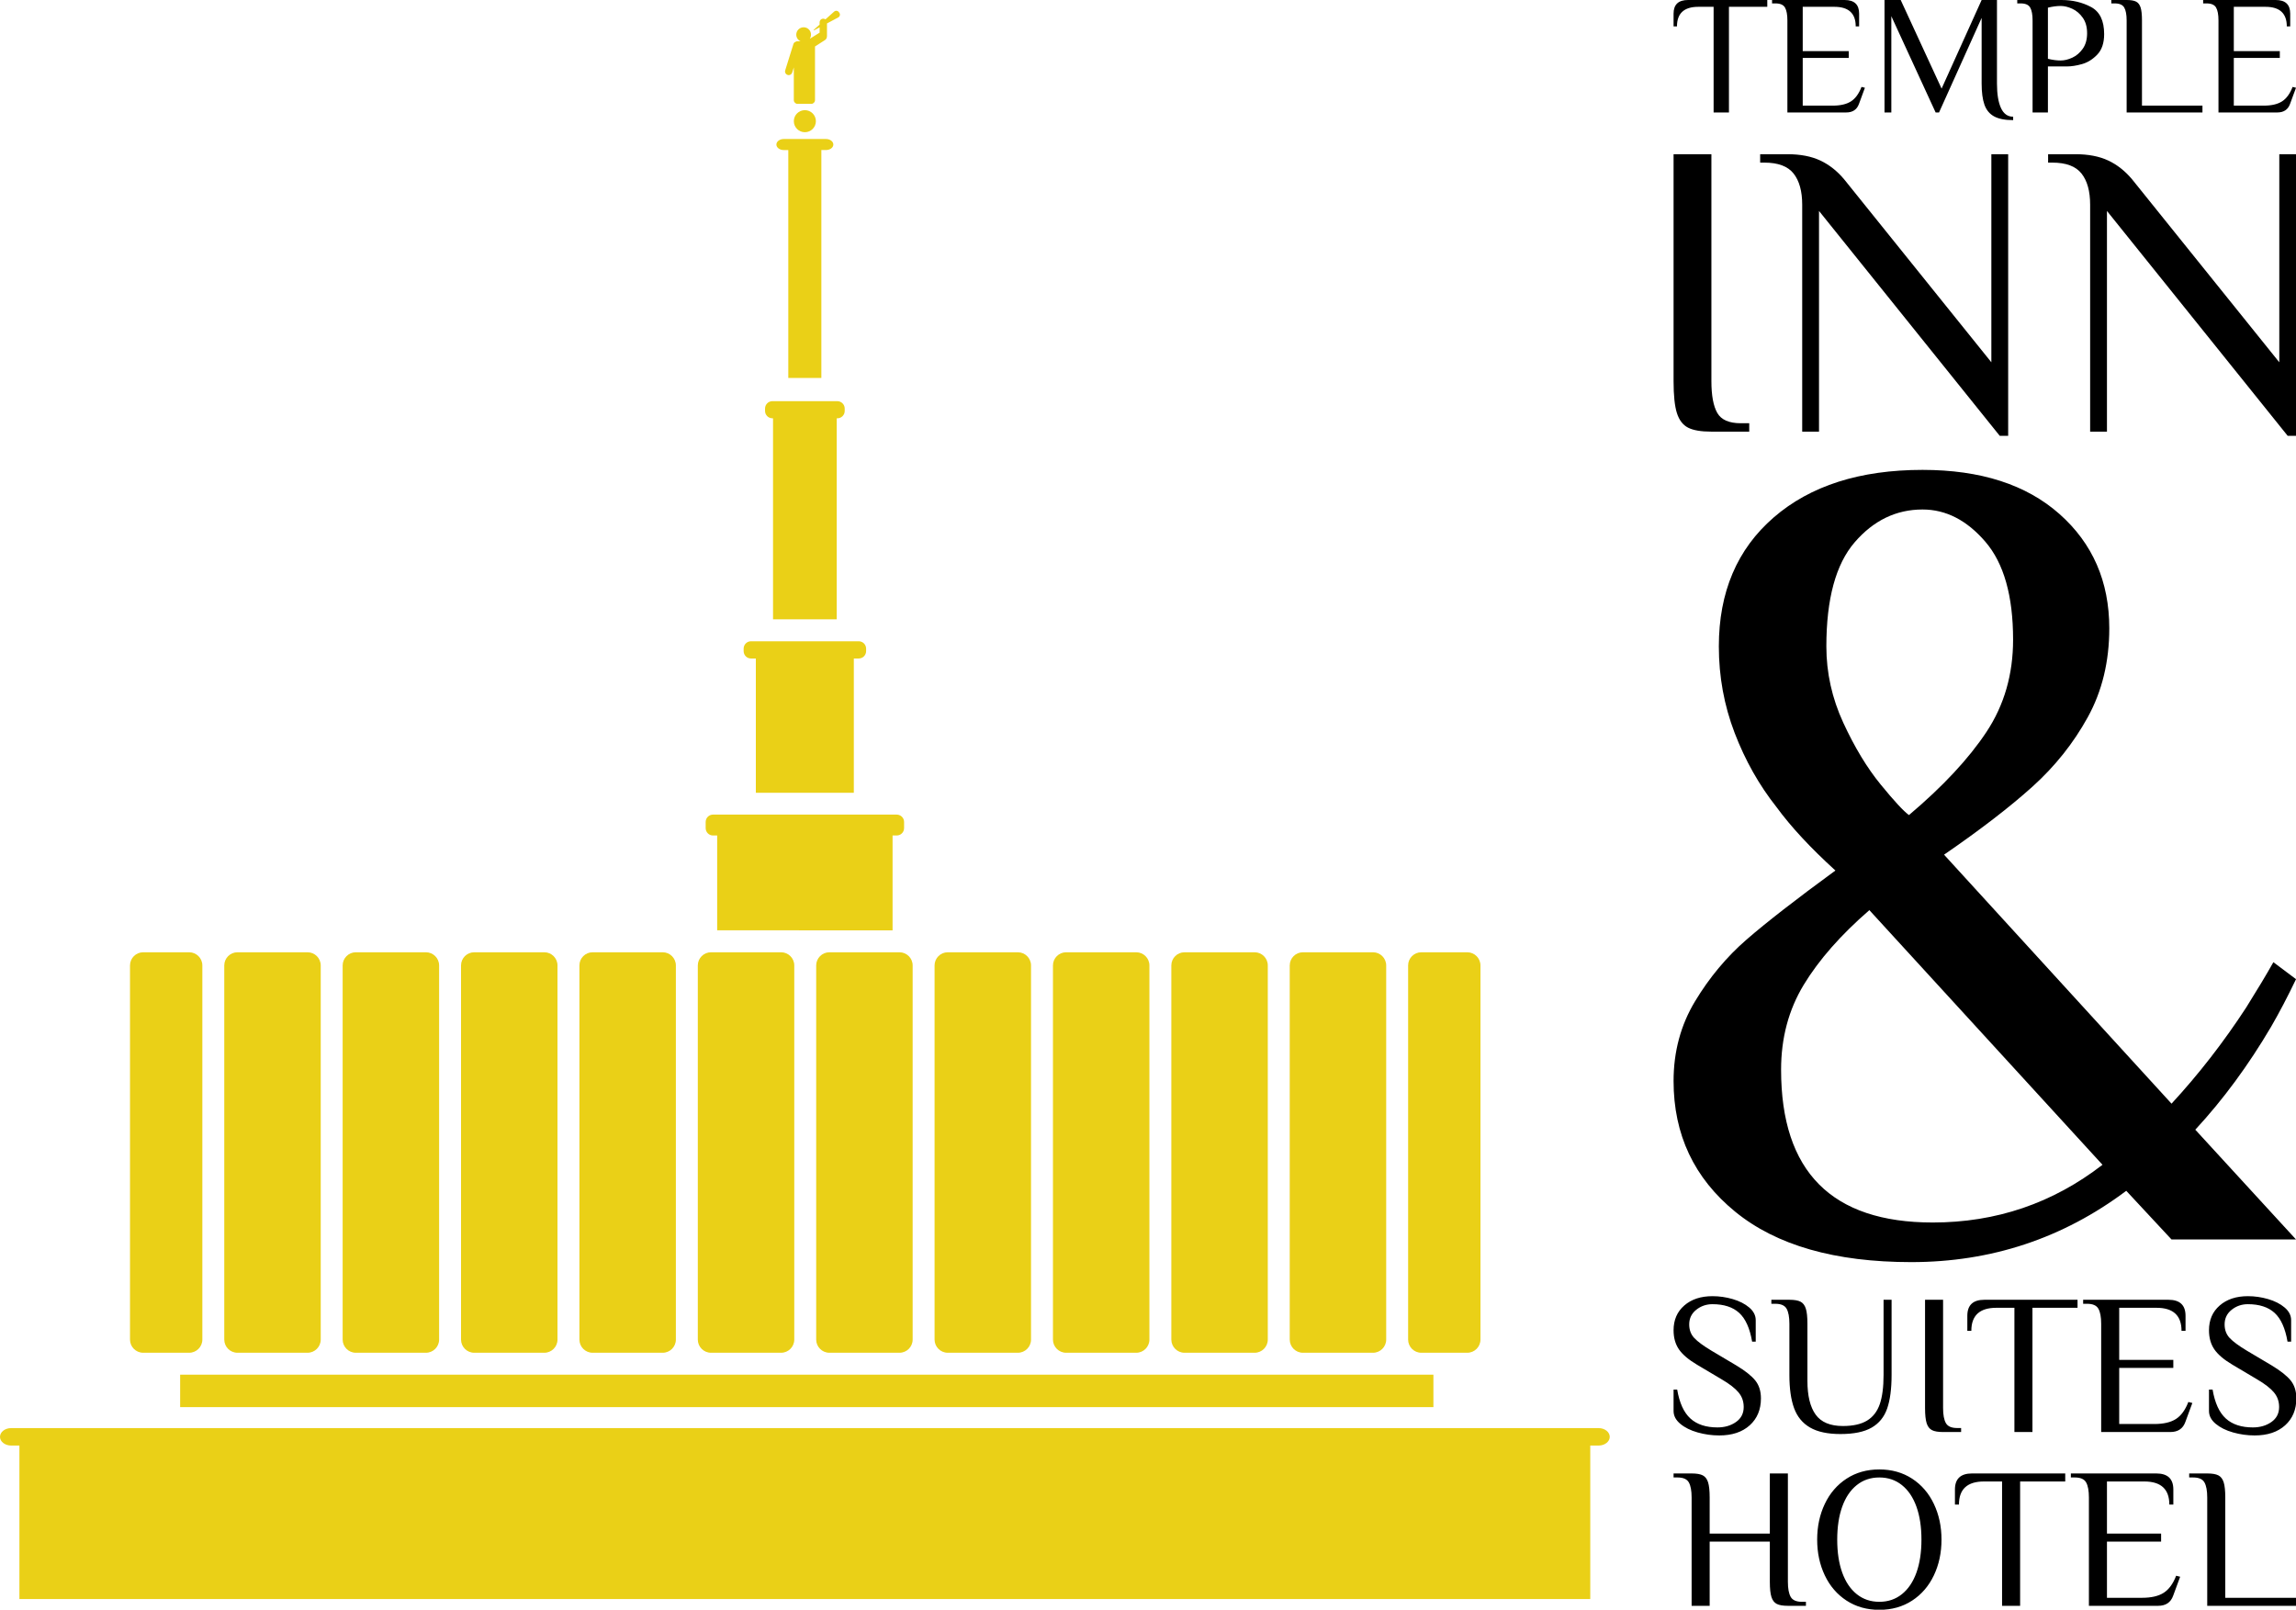 <?xml version="1.0" standalone="no"?>
<svg xmlns="http://www.w3.org/2000/svg" width="539.001" height="377.881" viewBox="0 0 539.001 377.881"><g fill="#ead017" color="#ead017" transform="translate(0 0) scale(3.779)"><svg width="100.0" height="100.0" x="0.0" y="0.0" viewBox="0 0 100 100"><path d="M51.768,8.977c0,0.191-0.205,0.343-0.458,0.343h-0.286v14.157H48.97V9.321h-0.286c-0.248,0-0.453-0.153-0.453-0.343  c0-0.186,0.205-0.343,0.453-0.343h2.626C51.563,8.634,51.768,8.791,51.768,8.977z"></path><path d="M52.474,25.379v0.153c0,0.248-0.205,0.453-0.458,0.453h-0.038v12.488h-3.956V25.984h-0.038  c-0.253,0-0.458-0.205-0.458-0.453v-0.153c0-0.253,0.205-0.458,0.458-0.458h4.033C52.269,24.922,52.474,25.127,52.474,25.379z"></path><path d="M53.804,40.294v0.153c0,0.253-0.205,0.458-0.458,0.458h-0.305v8.342h-6.087v-8.342h-0.305c-0.248,0-0.453-0.205-0.453-0.458  v-0.153c0-0.253,0.205-0.458,0.453-0.458h6.697C53.599,39.836,53.804,40.041,53.804,40.294z"></path><path d="M56.163,51.061v0.381c0,0.253-0.205,0.458-0.458,0.458h-0.257v5.892H44.552V51.9H44.29c-0.248,0-0.453-0.205-0.453-0.458  v-0.381c0-0.253,0.205-0.458,0.453-0.458h11.416C55.958,50.604,56.163,50.809,56.163,51.061z"></path><circle cx="49.999" cy="7.528" r="0.685"></circle><path d="M52.069,1.084l-0.696,0.372v0.791c0,0.014,0,0.029-0.005,0.043c-0.005,0.081-0.052,0.157-0.129,0.205l-0.61,0.391v3.337  c0,0.124-0.105,0.229-0.229,0.229h-0.858c-0.124,0-0.229-0.105-0.229-0.229V4.187l-0.1,0.319c-0.033,0.1-0.119,0.162-0.219,0.162  c-0.024,0-0.043-0.005-0.067-0.014c-0.119-0.038-0.186-0.162-0.148-0.286l0.51-1.635c0.019-0.062,0.067-0.11,0.124-0.133  c0.014-0.005,0.024-0.014,0.038-0.014c0,0,0-0.005,0.005-0.005c0.024-0.014,0.052-0.019,0.086-0.019h0.186  c-0.157-0.071-0.262-0.229-0.262-0.41c0-0.253,0.205-0.458,0.458-0.458c0.253,0,0.458,0.205,0.458,0.458  c0,0.095-0.029,0.181-0.076,0.257l0.61-0.381V1.699l-0.291,0.157c-0.11,0.062-0.124,0.043-0.029-0.043l0.319-0.286V1.389  c0-0.129,0.1-0.229,0.229-0.229c0.048,0,0.095,0.014,0.133,0.043l0.539-0.481c0.091-0.081,0.229-0.067,0.3,0.038l0.024,0.033  C52.212,0.893,52.178,1.027,52.069,1.084z"></path><rect x="11.191" y="85.394" width="77.854" height="2.016"></rect><path d="M91.968,83.215c0,0.449-0.368,0.817-0.817,0.817h-2.86c-0.449,0-0.817-0.368-0.817-0.817V59.972  c0-0.449,0.368-0.817,0.817-0.817h2.86c0.449,0,0.817,0.368,0.817,0.817V83.215z"></path><path d="M86.112,83.215c0,0.449-0.368,0.817-0.817,0.817h-4.358c-0.449,0-0.817-0.368-0.817-0.817V59.972  c0-0.449,0.368-0.817,0.817-0.817h4.358c0.449,0,0.817,0.368,0.817,0.817V83.215z"></path><path d="M78.757,83.215c0,0.449-0.368,0.817-0.817,0.817h-4.358c-0.449,0-0.817-0.368-0.817-0.817V59.972  c0-0.449,0.368-0.817,0.817-0.817h4.358c0.449,0,0.817,0.368,0.817,0.817V83.215z"></path><path d="M71.403,83.215c0,0.449-0.368,0.817-0.817,0.817h-4.358c-0.449,0-0.817-0.368-0.817-0.817V59.972  c0-0.449,0.368-0.817,0.817-0.817h4.358c0.449,0,0.817,0.368,0.817,0.817V83.215z"></path><path d="M64.049,83.215c0,0.449-0.368,0.817-0.817,0.817h-4.358c-0.449,0-0.817-0.368-0.817-0.817V59.972  c0-0.449,0.368-0.817,0.817-0.817h4.358c0.449,0,0.817,0.368,0.817,0.817V83.215z"></path><path d="M56.695,83.215c0,0.449-0.368,0.817-0.817,0.817H51.52c-0.449,0-0.817-0.368-0.817-0.817V59.972  c0-0.449,0.368-0.817,0.817-0.817h4.358c0.449,0,0.817,0.368,0.817,0.817V83.215z"></path><path d="M8.076,59.972c0-0.449,0.368-0.817,0.817-0.817h2.86c0.449,0,0.817,0.368,0.817,0.817v23.243  c0,0.449-0.368,0.817-0.817,0.817h-2.86c-0.449,0-0.817-0.368-0.817-0.817V59.972z"></path><path d="M13.932,59.972c0-0.449,0.368-0.817,0.817-0.817h4.358c0.449,0,0.817,0.368,0.817,0.817v23.243  c0,0.449-0.368,0.817-0.817,0.817h-4.358c-0.449,0-0.817-0.368-0.817-0.817V59.972z"></path><path d="M21.286,59.972c0-0.449,0.368-0.817,0.817-0.817h4.358c0.449,0,0.817,0.368,0.817,0.817v23.243  c0,0.449-0.368,0.817-0.817,0.817h-4.358c-0.449,0-0.817-0.368-0.817-0.817V59.972z"></path><path d="M28.64,59.972c0-0.449,0.368-0.817,0.817-0.817h4.358c0.449,0,0.817,0.368,0.817,0.817v23.243  c0,0.449-0.368,0.817-0.817,0.817h-4.358c-0.449,0-0.817-0.368-0.817-0.817V59.972z"></path><path d="M35.994,59.972c0-0.449,0.368-0.817,0.817-0.817h4.358c0.449,0,0.817,0.368,0.817,0.817v23.243  c0,0.449-0.368,0.817-0.817,0.817h-4.358c-0.449,0-0.817-0.368-0.817-0.817V59.972z"></path><path d="M43.349,59.972c0-0.449,0.368-0.817,0.817-0.817h4.358c0.449,0,0.817,0.368,0.817,0.817v23.243  c0,0.449-0.368,0.817-0.817,0.817h-4.358c-0.449,0-0.817-0.368-0.817-0.817V59.972z"></path><g><path d="M100,89.257c0,0.295-0.31,0.54-0.691,0.54h-0.52v9.533H1.206v-9.533H0.691C0.31,89.797,0,89.552,0,89.257   c0-0.3,0.31-0.544,0.691-0.544h98.618C99.69,88.713,100,88.957,100,89.257z"></path></g></svg></g><path fill="#000000" fill-rule="nonzero" d="M9.40 26.40L9.40 1.60L5.80 1.60Q0.80 1.60 0.80 6.20L0.80 6.20L0 6.20L0 3.20Q0 0 3.40 0L3.40 0L22 0L22 1.60L13 1.60L13 26.40L9.40 26.40ZM26.72 26.40L26.72 4.80Q26.72 2.76 26.16 1.78Q25.60 0.80 23.92 0.80L23.92 0.80L23.12 0.80L23.12 0L40.16 0Q43.56 0 43.56 3.20L43.56 3.20L43.56 6.20L42.76 6.20Q42.76 1.60 37.76 1.60L37.76 1.60L30.32 1.60L30.32 12.00L41.12 12.00L41.12 13.60L30.32 13.60L30.32 24.80L37.32 24.80Q40.08 24.80 41.64 23.80Q43.20 22.80 44.12 20.40L44.12 20.40L44.92 20.60L43.52 24.40Q42.80 26.40 40.52 26.40L40.52 26.40L26.72 26.40ZM79.72 28.20Q76.84 28.20 75.24 27.32Q73.64 26.44 72.98 24.58Q72.32 22.72 72.32 19.60L72.32 19.60L72.32 4.20L62.32 26.40L61.52 26.40L51.12 3.80L51.12 26.40L49.52 26.40L49.52 0L53.32 0L62.92 20.80L72.32 0L75.92 0L75.92 19.60Q75.92 23.32 76.86 25.36Q77.80 27.40 79.72 27.40L79.72 27.40L79.72 28.20ZM84.28 26.40L84.28 4.80Q84.28 2.76 83.72 1.78Q83.16 0.80 81.48 0.80L81.48 0.80L80.68 0.80L80.68 0L91.08 0Q94.92 0 98 1.64Q101.08 3.28 101.08 8L101.08 8Q101.08 11.12 99.48 12.80Q97.88 14.48 95.90 15.04Q93.92 15.60 92.28 15.60L92.28 15.60L87.88 15.60L87.88 26.40L84.28 26.40ZM90.88 14.20Q92.16 14.20 93.60 13.54Q95.04 12.88 96.06 11.44Q97.08 10.00 97.08 7.80L97.08 7.80Q97.08 5.60 96.06 4.16Q95.04 2.72 93.60 2.06Q92.16 1.40 90.88 1.40L90.88 1.40Q89.48 1.40 87.88 1.80L87.88 1.80L87.88 13.80Q89.48 14.20 90.88 14.20L90.88 14.20ZM106.36 26.40L106.36 4.80Q106.36 2.76 105.80 1.78Q105.24 0.80 103.56 0.80L103.56 0.80L102.76 0.80L102.76 0L106.36 0Q107.84 0 108.58 0.38Q109.32 0.76 109.64 1.76Q109.96 2.76 109.96 4.80L109.96 4.80L109.96 24.80L124.16 24.80L124.16 26.40L106.36 26.40ZM127.92 26.40L127.92 4.80Q127.92 2.76 127.36 1.78Q126.80 0.80 125.12 0.80L125.12 0.80L124.32 0.80L124.32 0L141.36 0Q144.76 0 144.76 3.20L144.76 3.20L144.76 6.20L143.96 6.20Q143.96 1.60 138.96 1.60L138.96 1.60L131.52 1.60L131.52 12.00L142.32 12.00L142.32 13.60L131.52 13.60L131.52 24.80L138.52 24.80Q141.28 24.80 142.84 23.80Q144.40 22.80 145.32 20.40L145.32 20.40L146.12 20.60L144.72 24.40Q144 26.40 141.72 26.40L141.72 26.40L127.92 26.40Z" transform="translate(392.882 0) scale(1)"></path><path fill="#000000" fill-rule="nonzero" d="M3.60 26.40Q2.12 26.40 1.38 26.02Q0.64 25.64 0.32 24.64Q0 23.64 0 21.60L0 21.60L0 0L3.60 0L3.60 21.60Q3.60 23.64 4.16 24.62Q4.72 25.60 6.40 25.60L6.40 25.60L7.20 25.60L7.20 26.40L3.60 26.40ZM31.04 26.80L13.84 5.40L13.84 26.40L12.24 26.40L12.24 4.80Q12.24 2.88 11.42 1.84Q10.60 0.80 8.64 0.80L8.64 0.80L8.24 0.80L8.24 0L10.84 0Q12.68 0 13.96 0.60Q15.24 1.20 16.24 2.40L16.24 2.40L30.24 19.80L30.24 0L31.84 0L31.84 26.80L31.04 26.80ZM58.44 26.80L41.24 5.40L41.24 26.40L39.64 26.40L39.64 4.80Q39.64 2.88 38.82 1.84Q38 0.80 36.04 0.80L36.04 0.80L35.64 0.80L35.64 0L38.24 0Q40.08 0 41.36 0.60Q42.64 1.20 43.64 2.40L43.64 2.40L57.64 19.80L57.64 0L59.24 0L59.24 26.80L58.44 26.80Z" transform="translate(392.882 36.2) scale(2.467)"></path><path fill="#000000" fill-rule="nonzero" d="M8.40 28Q4.36 28 2.18 26.22Q0 24.44 0 21.60L0 21.60Q0 20.04 0.76 18.78Q1.52 17.52 2.58 16.60Q3.64 15.68 5.72 14.16L5.72 14.16Q4.40 12.96 3.64 11.92L3.64 11.92Q2.72 10.76 2.16 9.30Q1.60 7.84 1.60 6.24L1.60 6.24Q1.60 3.36 3.54 1.68Q5.48 0 8.80 0L8.80 0Q11.88 0 13.64 1.56Q15.40 3.12 15.40 5.60L15.40 5.60Q15.40 7.36 14.64 8.74Q13.88 10.12 12.68 11.20Q11.48 12.28 9.56 13.60L9.56 13.60L17.60 22.40Q19.04 20.84 20.24 19L20.24 19Q20.84 18.04 21.20 17.40L21.20 17.40L22 18Q21.56 18.92 21.12 19.68L21.12 19.68Q19.92 21.72 18.44 23.32L18.44 23.32L22 27.20L17.60 27.20L16 25.48Q12.64 28 8.40 28L8.40 28ZM8.32 12.20Q10.12 10.68 11.06 9.26Q12 7.84 12 6L12 6Q12 3.68 11.02 2.54Q10.04 1.40 8.80 1.40L8.80 1.40Q7.40 1.40 6.40 2.56Q5.40 3.72 5.40 6.24L5.40 6.24Q5.40 7.64 6 8.94Q6.60 10.24 7.32 11.12Q8.04 12.00 8.32 12.20L8.32 12.20ZM9.16 26.60Q12.52 26.60 15.16 24.56L15.16 24.56L6.92 15.56Q5.40 16.88 4.60 18.20Q3.80 19.52 3.80 21.20L3.80 21.20Q3.80 26.60 9.16 26.60L9.16 26.60Z" transform="translate(392.882 110.305) scale(6.642)"></path><path fill="#000000" fill-rule="nonzero" d="M9.12 27.80Q6.92 27.80 4.80 27.20Q2.68 26.60 1.34 25.48Q0 24.36 0 22.92L0 22.92L0 18.64L0.72 18.64Q1.40 22.64 3.36 24.42Q5.32 26.20 8.76 26.20L8.76 26.20Q10.92 26.20 12.46 25.12Q14 24.04 14 22.12L14 22.12Q14 20.44 12.96 19.20Q11.92 17.96 9.60 16.60L9.60 16.60L4.68 13.68Q2.12 12.16 1.06 10.60Q0 9.04 0 6.80L0 6.80Q0 3.72 2.14 1.86Q4.28 0 7.76 0L7.76 0Q9.80 0 11.80 0.58Q13.80 1.16 15.10 2.26Q16.40 3.36 16.40 4.80L16.40 4.80L16.40 9.08L15.68 9.08Q15 5.08 13.10 3.34Q11.20 1.60 7.76 1.60L7.76 1.60Q5.92 1.60 4.52 2.72Q3.12 3.84 3.12 5.64L3.12 5.64Q3.12 7.28 4.14 8.36Q5.16 9.44 7.56 10.88L7.56 10.88L12.48 13.80Q15.20 15.44 16.32 16.84Q17.44 18.24 17.44 20.40L17.44 20.40Q17.44 23.76 15.20 25.78Q12.96 27.80 9.12 27.80L9.12 27.80ZM33.32 27.52Q29.48 27.52 27.24 26.22Q25 24.92 24.06 22.36Q23.12 19.80 23.12 15.72L23.12 15.72L23.12 5.52Q23.12 3.48 22.56 2.50Q22 1.52 20.32 1.52L20.32 1.52L19.52 1.52L19.52 0.72L23.12 0.72Q24.60 0.72 25.34 1.10Q26.08 1.48 26.40 2.48Q26.72 3.48 26.72 5.52L26.72 5.52L26.72 16.92Q26.72 21.36 28.36 23.64Q30 25.92 33.80 25.92L33.80 25.92Q36.84 25.92 38.62 24.84Q40.40 23.76 41.16 21.56Q41.92 19.36 41.92 15.72L41.92 15.72L41.92 0.72L43.52 0.72L43.52 15.72Q43.52 19.88 42.64 22.42Q41.76 24.96 39.54 26.24Q37.32 27.52 33.32 27.52L33.32 27.52ZM53.80 27.12Q52.32 27.12 51.58 26.74Q50.84 26.36 50.52 25.36Q50.20 24.36 50.20 22.32L50.20 22.32L50.20 0.72L53.80 0.72L53.80 22.32Q53.80 24.36 54.36 25.34Q54.92 26.32 56.60 26.32L56.60 26.32L57.40 26.32L57.40 27.12L53.80 27.12ZM68.04 27.12L68.04 2.32L64.44 2.32Q59.44 2.32 59.44 6.92L59.44 6.92L58.64 6.92L58.64 3.92Q58.64 0.72 62.04 0.72L62.04 0.72L80.64 0.72L80.64 2.32L71.64 2.32L71.64 27.12L68.04 27.12ZM85.36 27.12L85.36 5.52Q85.36 3.48 84.80 2.50Q84.24 1.52 82.56 1.52L82.56 1.52L81.76 1.52L81.76 0.72L98.80 0.72Q102.20 0.72 102.20 3.92L102.20 3.92L102.20 6.92L101.40 6.92Q101.40 2.32 96.40 2.32L96.40 2.32L88.96 2.32L88.96 12.72L99.76 12.72L99.76 14.32L88.96 14.32L88.96 25.52L95.96 25.52Q98.72 25.52 100.28 24.52Q101.84 23.52 102.76 21.12L102.76 21.12L103.56 21.32L102.16 25.12Q101.44 27.12 99.16 27.12L99.16 27.12L85.36 27.12ZM116 27.80Q113.80 27.80 111.68 27.20Q109.56 26.60 108.22 25.48Q106.88 24.36 106.88 22.92L106.88 22.92L106.88 18.64L107.60 18.64Q108.28 22.64 110.24 24.42Q112.20 26.20 115.64 26.20L115.64 26.20Q117.80 26.20 119.34 25.12Q120.88 24.04 120.88 22.12L120.88 22.12Q120.88 20.44 119.84 19.20Q118.80 17.96 116.48 16.60L116.48 16.60L111.56 13.68Q109 12.16 107.94 10.60Q106.88 9.04 106.88 6.80L106.88 6.80Q106.88 3.72 109.02 1.86Q111.16 0 114.64 0L114.64 0Q116.68 0 118.68 0.58Q120.68 1.16 121.98 2.26Q123.28 3.36 123.28 4.80L123.28 4.80L123.28 9.08L122.56 9.08Q121.88 5.08 119.98 3.34Q118.08 1.60 114.64 1.60L114.64 1.60Q112.80 1.60 111.40 2.72Q110 3.84 110 5.64L110 5.64Q110 7.28 111.02 8.36Q112.04 9.44 114.44 10.88L114.44 10.88L119.36 13.80Q122.08 15.44 123.20 16.84Q124.32 18.24 124.32 20.40L124.32 20.40Q124.32 23.76 122.08 25.78Q119.84 27.80 116 27.80L116 27.80Z" transform="translate(392.882 304.276) scale(1.176)"></path><path fill="#000000" fill-rule="nonzero" d="M3.60 27.20L3.60 5.60Q3.60 3.56 3.04 2.58Q2.48 1.60 0.80 1.60L0.80 1.60L0 1.60L0 0.80L3.60 0.80Q5.08 0.80 5.82 1.18Q6.56 1.56 6.88 2.56Q7.20 3.56 7.20 5.60L7.20 5.60L7.20 12.80L19.20 12.80L19.20 0.80L22.80 0.80L22.80 22.40Q22.80 24.44 23.36 25.42Q23.92 26.40 25.60 26.40L25.60 26.40L26.40 26.40L26.40 27.20L22.80 27.20Q21.32 27.20 20.58 26.82Q19.84 26.44 19.52 25.44Q19.20 24.44 19.20 22.40L19.20 22.40L19.20 14.40L7.20 14.40L7.20 27.20L3.60 27.20ZM41.04 28Q37.32 28 34.50 26.16Q31.68 24.32 30.16 21.12Q28.64 17.92 28.64 14.00L28.64 14.00Q28.64 10.08 30.16 6.88Q31.68 3.68 34.50 1.84Q37.32 0 41.04 0L41.04 0Q44.76 0 47.58 1.84Q50.40 3.68 51.92 6.88Q53.44 10.08 53.44 14.00L53.44 14.00Q53.44 17.92 51.92 21.12Q50.40 24.32 47.58 26.16Q44.76 28 41.04 28L41.04 28ZM41.04 26.40Q43.64 26.40 45.54 24.88Q47.44 23.36 48.44 20.58Q49.44 17.80 49.44 14.00L49.44 14.00Q49.44 10.20 48.44 7.42Q47.44 4.64 45.54 3.12Q43.64 1.60 41.04 1.60L41.04 1.60Q38.44 1.60 36.54 3.12Q34.64 4.64 33.64 7.42Q32.64 10.20 32.64 14.00L32.64 14.00Q32.64 17.80 33.64 20.58Q34.64 23.36 36.54 24.88Q38.44 26.40 41.04 26.40L41.04 26.40ZM65.52 27.20L65.52 2.40L61.92 2.40Q56.92 2.40 56.92 7L56.92 7L56.12 7L56.12 4Q56.12 0.80 59.52 0.80L59.52 0.80L78.12 0.80L78.12 2.40L69.12 2.40L69.12 27.20L65.52 27.20ZM82.84 27.20L82.84 5.60Q82.84 3.56 82.28 2.58Q81.72 1.60 80.04 1.60L80.04 1.60L79.24 1.60L79.24 0.80L96.28 0.80Q99.68 0.80 99.68 4L99.68 4L99.68 7L98.88 7Q98.88 2.40 93.88 2.40L93.88 2.40L86.44 2.40L86.44 12.80L97.24 12.80L97.24 14.40L86.44 14.40L86.44 25.60L93.44 25.60Q96.20 25.60 97.76 24.60Q99.32 23.60 100.24 21.20L100.24 21.20L101.04 21.40L99.64 25.20Q98.92 27.20 96.64 27.20L96.64 27.20L82.84 27.20ZM106.44 27.20L106.44 5.60Q106.44 3.56 105.88 2.58Q105.32 1.60 103.64 1.60L103.64 1.60L102.84 1.60L102.84 0.80L106.44 0.80Q107.92 0.80 108.66 1.18Q109.40 1.56 109.72 2.56Q110.04 3.56 110.04 5.60L110.04 5.60L110.04 25.60L124.24 25.60L124.24 27.20L106.44 27.20Z" transform="translate(392.882 344.951) scale(1.177)"></path></svg>